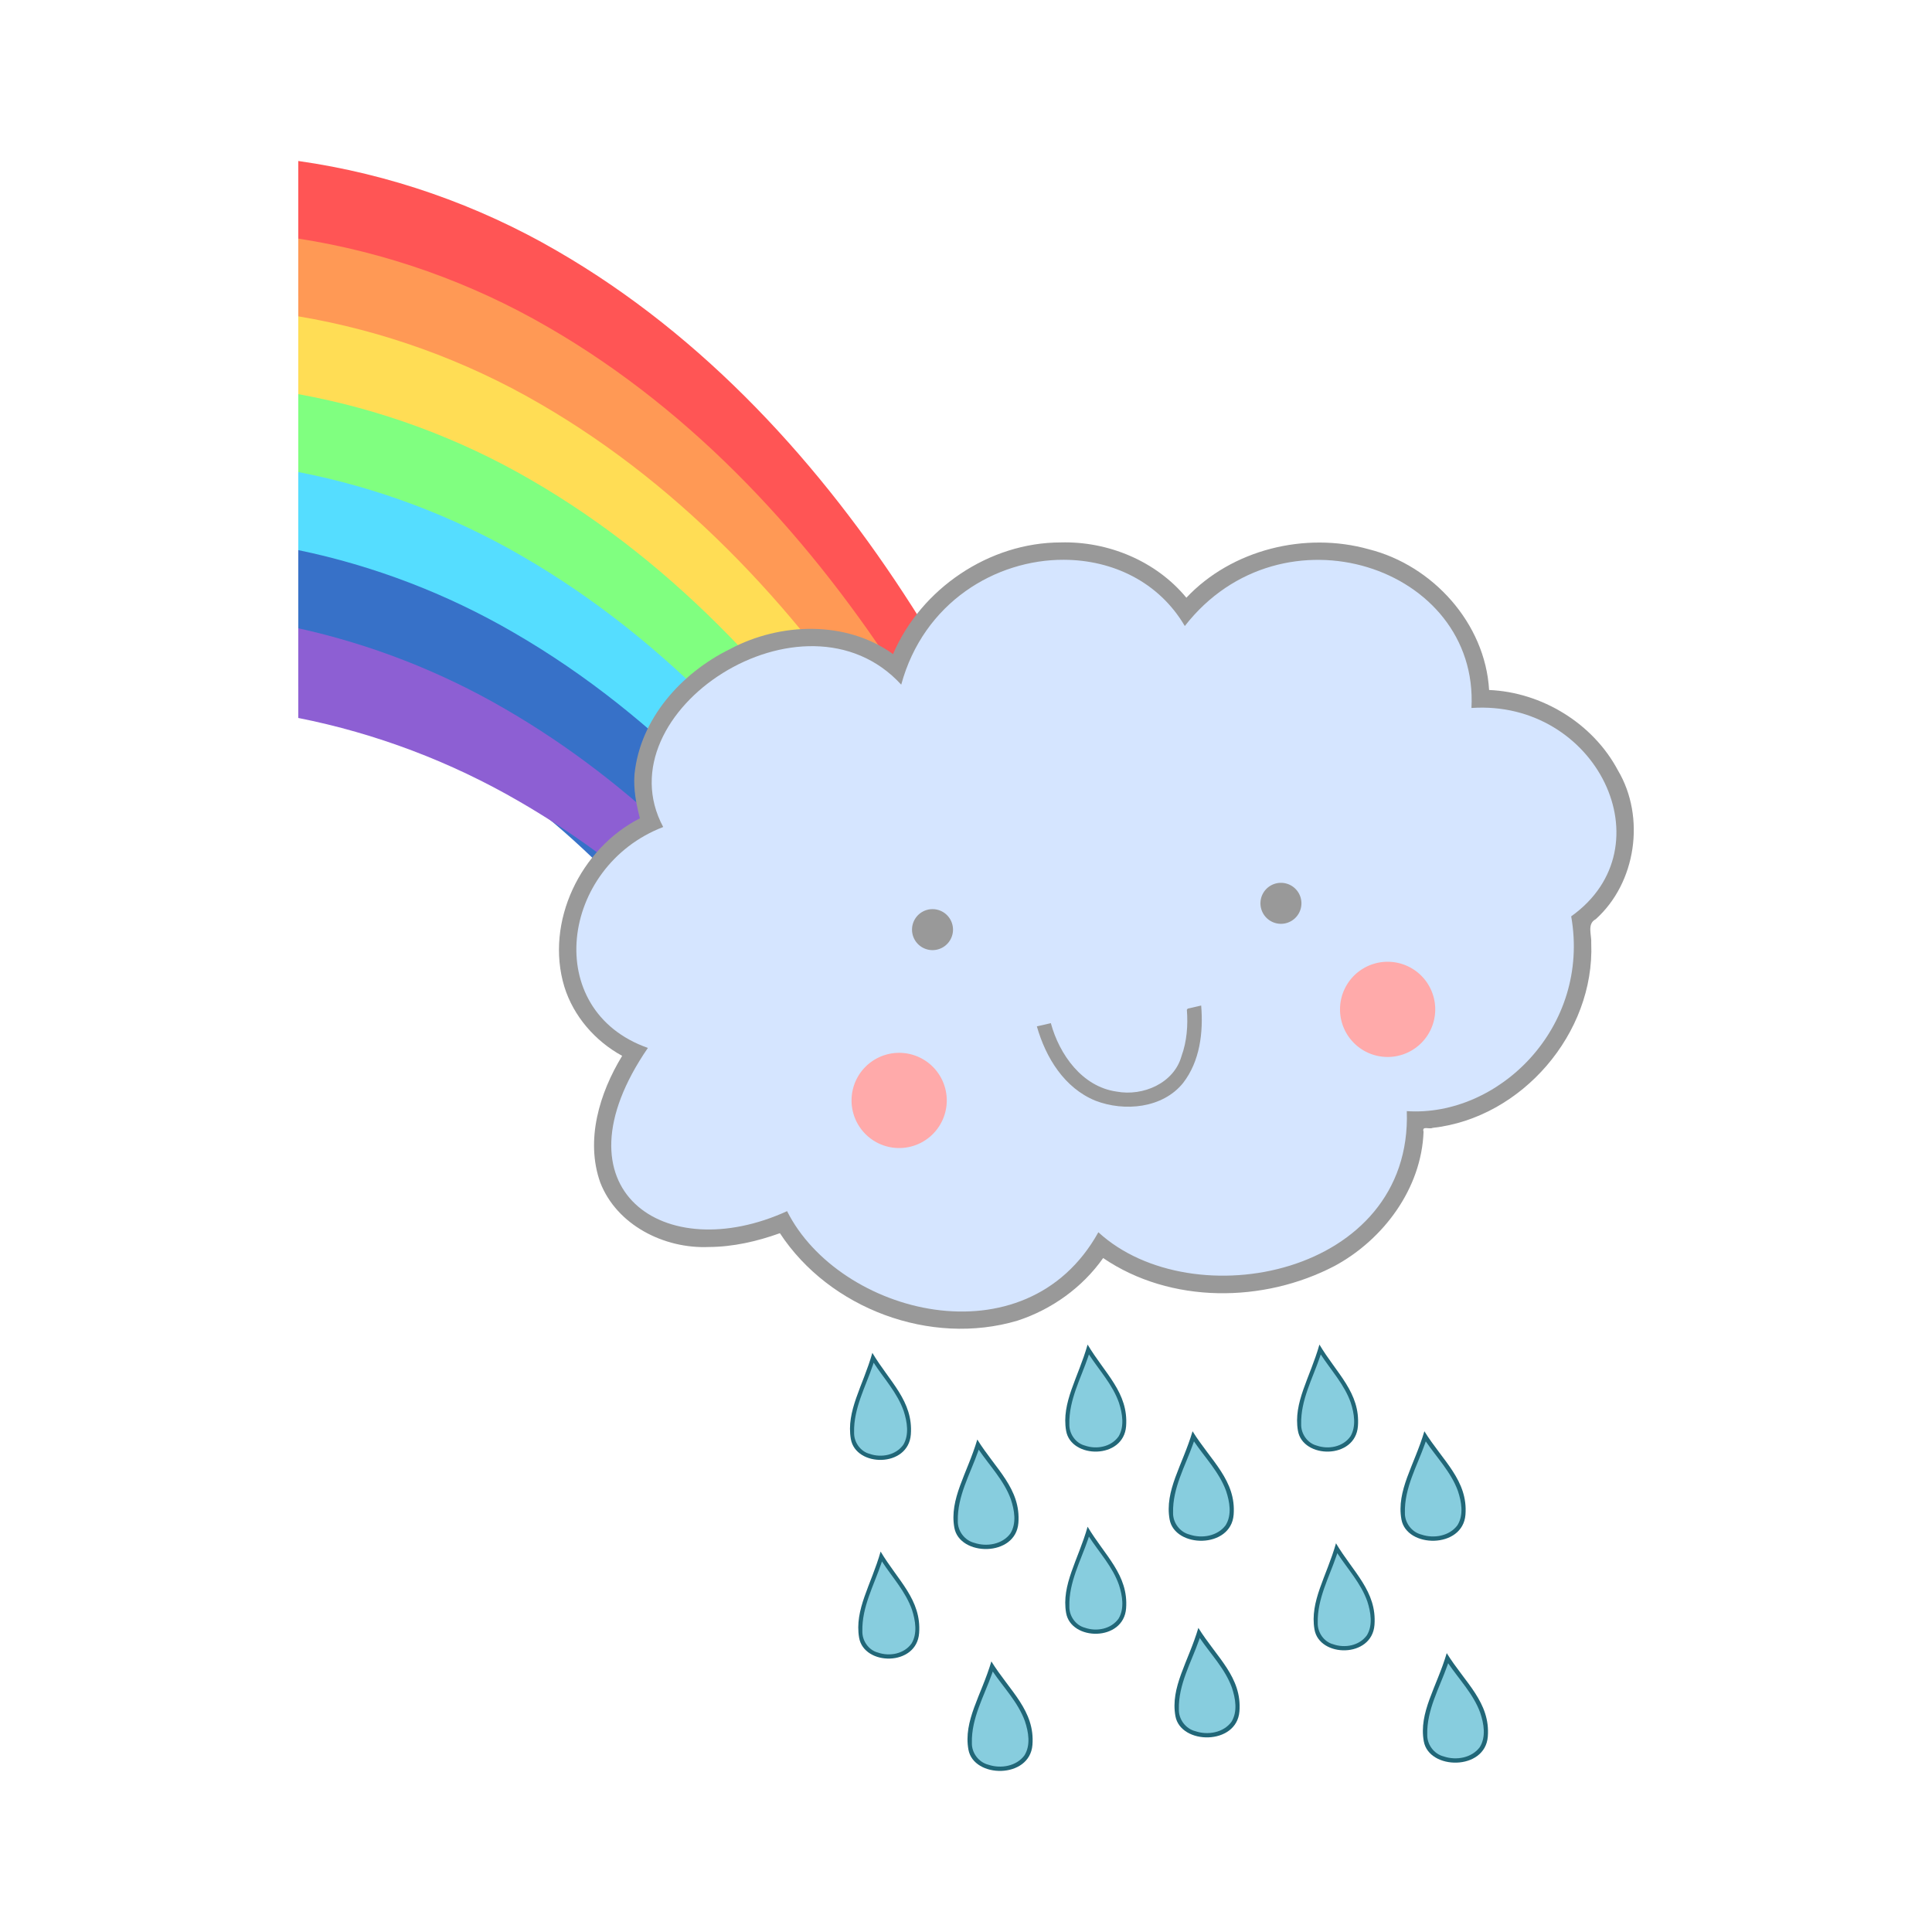 <svg:svg xmlns:dc="http://purl.org/dc/elements/1.1/" xmlns:ns2="http://creativecommons.org/ns#" xmlns:rdf="http://www.w3.org/1999/02/22-rdf-syntax-ns#" xmlns:svg="http://www.w3.org/2000/svg" height="1333.443" id="svg2" version="1.1" viewBox="-205.872 -111.123 1333.443 1333.443" width="1333.443">
  <svg:title id="title4644">Cute Rain Cloud with Rainbow</svg:title>
  <svg:defs id="defs4">
    <svg:filter color-interpolation-filters="sRGB" height="1.96" id="filter3941" width="1.96" x="-.48" y="-.48">
      <svg:feGaussianBlur id="feGaussianBlur3943" stdDeviation="13.143" />
    </svg:filter>
  </svg:defs>
  <svg:g id="layer1" transform="translate(159 148.88)">
    <svg:g id="g3903">
      <svg:g id="g4357">
        <svg:path d="m606.09 4.688v93.156c28.22 4.883 55.9 12.8 82.406 23.719 85.653 35.02 156.63 98.508 213.59 170.34 61.471 77.932 109.14 165.53 148.75 256.38l81.25-43.375c-29.4-66.49-62.8-131.12-102.2-192.49-62.71-98.14-143.65-187-245.21-245.69-54.73-31.808-115.74-53.14-178.5-62.032z" fill="#f55" id="path4034" transform="translate(-765.09 -153.57)" />
        <svg:path d="m606.09 58.25v93.312c26.139 4.94 51.784 12.514 76.406 22.656 85.653 35.02 156.63 98.508 213.59 170.34 52.426 66.464 94.782 139.98 130.69 216.53l81.094-43.25c-24.899-52.527-52.566-103.67-84.094-152.75-62.71-98.14-143.65-187.03-245.21-245.71-52.98-30.794-111.87-51.752-172.5-61.13z" fill="#f95" id="path4132" transform="translate(-765.09 -153.57)" />
        <svg:path d="m606.09 111.91v93.531c24.064 4.934 47.668 12.103 70.406 21.469 85.653 35.02 156.63 98.477 213.59 170.31 43.399 55.02 79.909 114.88 111.56 177.28l80.969-43.188c-19.7-38.82-41.2-76.78-64.8-113.56-62.71-98.14-143.65-187-245.21-245.69-51.237-29.773-107.99-50.348-166.5-60.156z" fill="#fd5" id="path4134" transform="translate(-765.09 -153.57)" />
        <svg:path d="m606.09 165.59v93.781c21.988 4.865 43.56 11.601 64.406 20.188 85.653 35.02 156.63 98.508 213.59 170.34 34.372 43.576 64.418 90.186 91.156 138.69l80.969-43.188c-13.958-25.451-28.696-50.496-44.438-75-62.71-98.13-143.65-186.99-245.21-245.68-49.486-28.755-104.11-48.941-160.5-59.125z" fill="#80ff80" id="path4136" transform="translate(-765.09 -153.57)" />
        <svg:path d="m606.09 219.34v94.062c19.916 4.733 39.457 11.007 58.406 18.812 85.653 35.02 156.63 98.508 213.59 170.34 25.342 32.128 48.328 65.908 69.375 100.88l81.13-43.31c-7.391-12.468-14.993-24.81-22.844-37.031-62.71-98.14-143.65-187.03-245.21-245.71-47.727-27.733-100.24-47.523-154.5-58.031z" fill="#5df" id="path4138" transform="translate(-765.09 -153.57)" />
        <svg:path d="m606.09 273.25v94.312c17.843 4.537 35.364 10.324 52.406 17.344 85.653 35.02 156.63 98.477 213.59 170.31 16.287 20.648 31.61 41.988 46.062 63.875l81.5-43.531c-62.674-98.064-143.57-186.85-245.06-245.5-45.967-26.71-96.367-46.035-148.5-56.812z" fill="#3771c8" id="path4140" transform="translate(-765.09 -153.57)" />
        <svg:path d="m606.09 327.19v61.906c53.553 10.604 105.36 30.233 152.5 57.625 70.83 40.93 131.62 96.552 183.19 159.75l27.438-14.625c-58.847-83.455-131.85-157.82-220.62-209.12-44.201-25.685-92.501-44.537-142.5-55.531z" fill="#8d5fd3" id="path4142" transform="translate(-765.09 -153.57)" />
      </svg:g>
      <svg:g id="g4449" transform="matrix(.377 0 0 .377 198.37 444.05)">
        <svg:path d="m295.17 767.87c-18.636 62.738-51.493 108.68-42.019 161.45 9.475 52.78 112.31 54.075 117.21-8.591 4.899-62.665-41.763-98.861-75.195-152.86z" fill="#216778" id="path4402" />
        <svg:path d="m296.44 790.16c-14.544 41.339-38.023 81.587-36.939 126.75-0.568 18.352 12.513 35.795 30.377 40.157 22.678 7.628 51.216 2.733 65.875-17.188 11.661-18.809 7.4-42.964 0.719-62.875-12.414-34.215-38.624-60.953-58.75-90.625-0.427 1.26-0.854 2.521-1.281 3.781z" fill="#87cdde" id="path4431" />
      </svg:g>
      <svg:g id="g4453" transform="matrix(.437 0 0 .437 178.06 336.91)">
        <svg:path d="m135.37 770.73c-15.064 52.904-41.623 91.64-33.965 136.15 7.659 44.506 90.787 45.598 94.747-7.244 3.96-52.842-33.758-83.364-60.782-128.9z" fill="#216778" id="path4445" />
        <svg:path d="m136.39 789.52c-11.757 34.859-30.735 68.798-29.859 106.88-0.459 15.475 10.114 30.184 24.554 33.862 18.332 6.433 41.4 2.305 53.248-14.493 9.426-15.861 5.981-36.229 0.581-53.019-10.034-28.852-31.221-51.398-47.489-76.419-0.345 1.063-0.69 2.126-1.036 3.188z" fill="#87cdde" id="path4447" />
      </svg:g>
      <svg:g id="g4457" transform="matrix(.377 0 0 .377 346.94 438.34)">
        <svg:path d="m295.17 767.87c-18.636 62.738-51.493 108.68-42.019 161.45 9.475 52.78 112.31 54.075 117.21-8.591 4.899-62.665-41.763-98.861-75.195-152.86z" fill="#216778" id="path4459" />
        <svg:path d="m296.44 790.16c-14.544 41.339-38.023 81.587-36.939 126.75-0.568 18.352 12.513 35.795 30.377 40.157 22.678 7.628 51.216 2.733 65.875-17.188 11.661-18.809 7.4-42.964 0.719-62.875-12.414-34.215-38.624-60.953-58.75-90.625-0.427 1.26-0.854 2.521-1.281 3.781z" fill="#87cdde" id="path4461" />
      </svg:g>
      <svg:g id="g4463" transform="matrix(.437 0 0 .437 326.63 331.19)">
        <svg:path d="m135.37 770.73c-15.064 52.904-41.623 91.64-33.965 136.15 7.659 44.506 90.787 45.598 94.747-7.244 3.96-52.842-33.758-83.364-60.782-128.9z" fill="#216778" id="path4465" />
        <svg:path d="m136.39 789.52c-11.757 34.859-30.735 68.798-29.859 106.88-0.459 15.475 10.114 30.184 24.554 33.862 18.332 6.433 41.4 2.305 53.248-14.493 9.426-15.861 5.981-36.229 0.581-53.019-10.034-28.852-31.221-51.398-47.489-76.419-0.345 1.063-0.69 2.126-1.036 3.188z" fill="#87cdde" id="path4467" />
      </svg:g>
      <svg:g id="g4469" transform="matrix(.377 0 0 .377 506.94 438.34)">
        <svg:path d="m295.17 767.87c-18.636 62.738-51.493 108.68-42.019 161.45 9.475 52.78 112.31 54.075 117.21-8.591 4.899-62.665-41.763-98.861-75.195-152.86z" fill="#216778" id="path4471" />
        <svg:path d="m296.44 790.16c-14.544 41.339-38.023 81.587-36.939 126.75-0.568 18.352 12.513 35.795 30.377 40.157 22.678 7.628 51.216 2.733 65.875-17.188 11.661-18.809 7.4-42.964 0.719-62.875-12.414-34.215-38.624-60.953-58.75-90.625-0.427 1.26-0.854 2.521-1.281 3.781z" fill="#87cdde" id="path4473" />
      </svg:g>
      <svg:g id="g4475" transform="matrix(.437 0 0 .437 486.63 331.19)">
        <svg:path d="m135.37 770.73c-15.064 52.904-41.623 91.64-33.965 136.15 7.659 44.506 90.787 45.598 94.747-7.244 3.96-52.842-33.758-83.364-60.782-128.9z" fill="#216778" id="path4477" />
        <svg:path d="m136.39 789.52c-11.757 34.859-30.735 68.798-29.859 106.88-0.459 15.475 10.114 30.184 24.554 33.862 18.332 6.433 41.4 2.305 53.248-14.493 9.426-15.861 5.981-36.229 0.581-53.019-10.034-28.852-31.221-51.398-47.489-76.419-0.345 1.063-0.69 2.126-1.036 3.188z" fill="#87cdde" id="path4479" />
      </svg:g>
      <svg:g id="g4481" transform="matrix(.377 0 0 .377 350.94 574.05)">
        <svg:path d="m295.17 767.87c-18.636 62.738-51.493 108.68-42.019 161.45 9.475 52.78 112.31 54.075 117.21-8.591 4.899-62.665-41.763-98.861-75.195-152.86z" fill="#216778" id="path4483" />
        <svg:path d="m296.44 790.16c-14.544 41.339-38.023 81.587-36.939 126.75-0.568 18.352 12.513 35.795 30.377 40.157 22.678 7.628 51.216 2.733 65.875-17.188 11.661-18.809 7.4-42.964 0.719-62.875-12.414-34.215-38.624-60.953-58.75-90.625-0.427 1.26-0.854 2.521-1.281 3.781z" fill="#87cdde" id="path4485" />
      </svg:g>
      <svg:g id="g4487" transform="matrix(.437 0 0 .437 326.63 456.91)">
        <svg:path d="m135.37 770.73c-15.064 52.904-41.623 91.64-33.965 136.15 7.659 44.506 90.787 45.598 94.747-7.244 3.96-52.842-33.758-83.364-60.782-128.9z" fill="#216778" id="path4489" />
        <svg:path d="m136.39 789.52c-11.757 34.859-30.735 68.798-29.859 106.88-0.459 15.475 10.114 30.184 24.554 33.862 18.332 6.433 41.4 2.305 53.248-14.493 9.426-15.861 5.981-36.229 0.581-53.019-10.034-28.852-31.221-51.398-47.489-76.419-0.345 1.063-0.69 2.126-1.036 3.188z" fill="#87cdde" id="path4491" />
      </svg:g>
      <svg:g id="g4493" transform="matrix(.377 0 0 .377 522.37 591.48)">
        <svg:path d="m295.17 767.87c-18.636 62.738-51.493 108.68-42.019 161.45 9.475 52.78 112.31 54.075 117.21-8.591 4.899-62.665-41.763-98.861-75.195-152.86z" fill="#216778" id="path4495" />
        <svg:path d="m296.44 790.16c-14.544 41.339-38.023 81.587-36.939 126.75-0.568 18.352 12.513 35.795 30.377 40.157 22.678 7.628 51.216 2.733 65.875-17.188 11.661-18.809 7.4-42.964 0.719-62.875-12.414-34.215-38.624-60.953-58.75-90.625-0.427 1.26-0.854 2.521-1.281 3.781z" fill="#87cdde" id="path4497" />
      </svg:g>
      <svg:g id="g4499" transform="matrix(.437 0 0 .437 498.06 468.34)">
        <svg:path d="m135.37 770.73c-15.064 52.904-41.623 91.64-33.965 136.15 7.659 44.506 90.787 45.598 94.747-7.244 3.96-52.842-33.758-83.364-60.782-128.9z" fill="#216778" id="path4501" />
        <svg:path d="m136.39 789.52c-11.757 34.859-30.735 68.798-29.859 106.88-0.459 15.475 10.114 30.184 24.554 33.862 18.332 6.433 41.4 2.305 53.248-14.493 9.426-15.861 5.981-36.229 0.581-53.019-10.034-28.852-31.221-51.398-47.489-76.419-0.345 1.063-0.69 2.126-1.036 3.188z" fill="#87cdde" id="path4503" />
      </svg:g>
      <svg:g id="g4505" transform="matrix(.377 0 0 .377 208.08 597.19)">
        <svg:path d="m295.17 767.87c-18.636 62.738-51.493 108.68-42.019 161.45 9.475 52.78 112.31 54.075 117.21-8.591 4.899-62.665-41.763-98.861-75.195-152.86z" fill="#216778" id="path4507" />
        <svg:path d="m296.44 790.16c-14.544 41.339-38.023 81.587-36.939 126.75-0.568 18.352 12.513 35.795 30.377 40.157 22.678 7.628 51.216 2.733 65.875-17.188 11.661-18.809 7.4-42.964 0.719-62.875-12.414-34.215-38.624-60.953-58.75-90.625-0.427 1.26-0.854 2.521-1.281 3.781z" fill="#87cdde" id="path4509" />
      </svg:g>
      <svg:g id="g4511" transform="matrix(.437 0 0 .437 183.77 474.05)">
        <svg:path d="m135.37 770.73c-15.064 52.904-41.623 91.64-33.965 136.15 7.659 44.506 90.787 45.598 94.747-7.244 3.96-52.842-33.758-83.364-60.782-128.9z" fill="#216778" id="path4513" />
        <svg:path d="m136.39 789.52c-11.757 34.859-30.735 68.798-29.859 106.88-0.459 15.475 10.114 30.184 24.554 33.862 18.332 6.433 41.4 2.305 53.248-14.493 9.426-15.861 5.981-36.229 0.581-53.019-10.034-28.852-31.221-51.398-47.489-76.419-0.345 1.063-0.69 2.126-1.036 3.188z" fill="#87cdde" id="path4515" />
      </svg:g>
      <svg:g id="g3947">
        <svg:path d="m367.19 114.38c-49.326 0.018-96.447 31.944-115.69 77.062-32.492-23.427-77.994-21.843-112.46-3.505-33.608 16.499-62.206 48.192-66.005 86.63-0.778 10.213 1.188 20.393 3.75 30.219-40.835 20.72-65.691 71.469-52.151 116.24 6.332 20.418 21.324 37.584 39.901 47.698-15.577 25.558-25.565 58.051-15.113 87.434 11.44 29.491 44.266 45.839 74.925 44.503 16.772-0.068 33.337-3.89 49.062-9.531 34.196 52.143 103.93 78.164 163.92 60.382 23.625-7.702 44.881-22.894 59.173-43.226 46.635 31.732 110.74 31.15 159.91 5.375 33.67-18.249 59.81-53.439 61.238-92.53-1.294-4.374 3.996-1.512 6.231-2.688 61.631-6.797 111.99-65.413 109.5-127.47 0.383-5.609-3.117-13.312 3.094-16.562 27.946-25.115 34.487-70.439 15.344-102.69-17.184-32.397-52.427-53.962-88.938-55.5-2.653-46.033-38.923-86.057-83.058-97.14-43.858-12.28-94.593 0.233-125.88 33.453-20.901-25.333-54.081-39.076-86.75-38.156z" fill="#999" id="path3113" />
        <svg:path d="m369.61 126.35c-47.272-0.218-97.018 29.413-112.47 86.188-66.738-72.821-206.98 18.747-164.28 98.25-70.967 27.238-84.364 126.51-10.562 152.47-67.131 97.723 11.296 151.4 96.063 112.66 35.763 71.252 164.57 105.13 214.84 14.562 64.712 59.464 216.83 29.88 212.88-83.594 63.104 4.184 126.96-57.559 113.47-134.44 67.197-47.916 17.43-149.7-68.844-143.81 5.266-97.71-130.93-142.55-197.84-56.562-17.984-30.625-49.991-45.565-83.25-45.719z" fill="#d5e5ff" id="path3003" />
        <svg:path d="m286.88 381.62a14.142 14.142 0 1 1 -28.284 0 14.142 14.142 0 1 1 28.284 0z" fill="#999" id="path3127" transform="translate(6)" />
        <svg:path d="m286.88 381.62a14.142 14.142 0 1 1 -28.284 0 14.142 14.142 0 1 1 28.284 0z" fill="#999" id="path3129" transform="translate(246.48 -18.162)" />
        <svg:path d="m464.16 434-9.25 2.125-0.625 0.781c0.856 10.787-0.001 21.859-3.688 32-5.216 18.732-26.602 27.852-44.719 24.5-23.822-3.296-39.605-25.585-45.469-47.25l-9.65 2.23c6.203 21.718 18.999 42.51 40.375 51.281 20.053 7.766 46.524 5.244 60.562-12.219 11.579-14.961 14.026-34.809 12.469-53.438z" fill="#999" id="path3131" />
        <svg:path d="m277.14 513.79a32.857 32.857 0 1 1 -65.714 0 32.857 32.857 0 1 1 65.714 0z" fill="#faa" filter="url(#filter3941)" id="path3159" transform="translate(11.429 -14.286)" />
        <svg:path d="m277.14 513.79a32.857 32.857 0 1 1 -65.714 0 32.857 32.857 0 1 1 65.714 0z" fill="#faa" filter="url(#filter3941)" id="path3945" transform="translate(348.57 -77.143)" />
      </svg:g>
    </svg:g>
  </svg:g>
</svg:svg>
